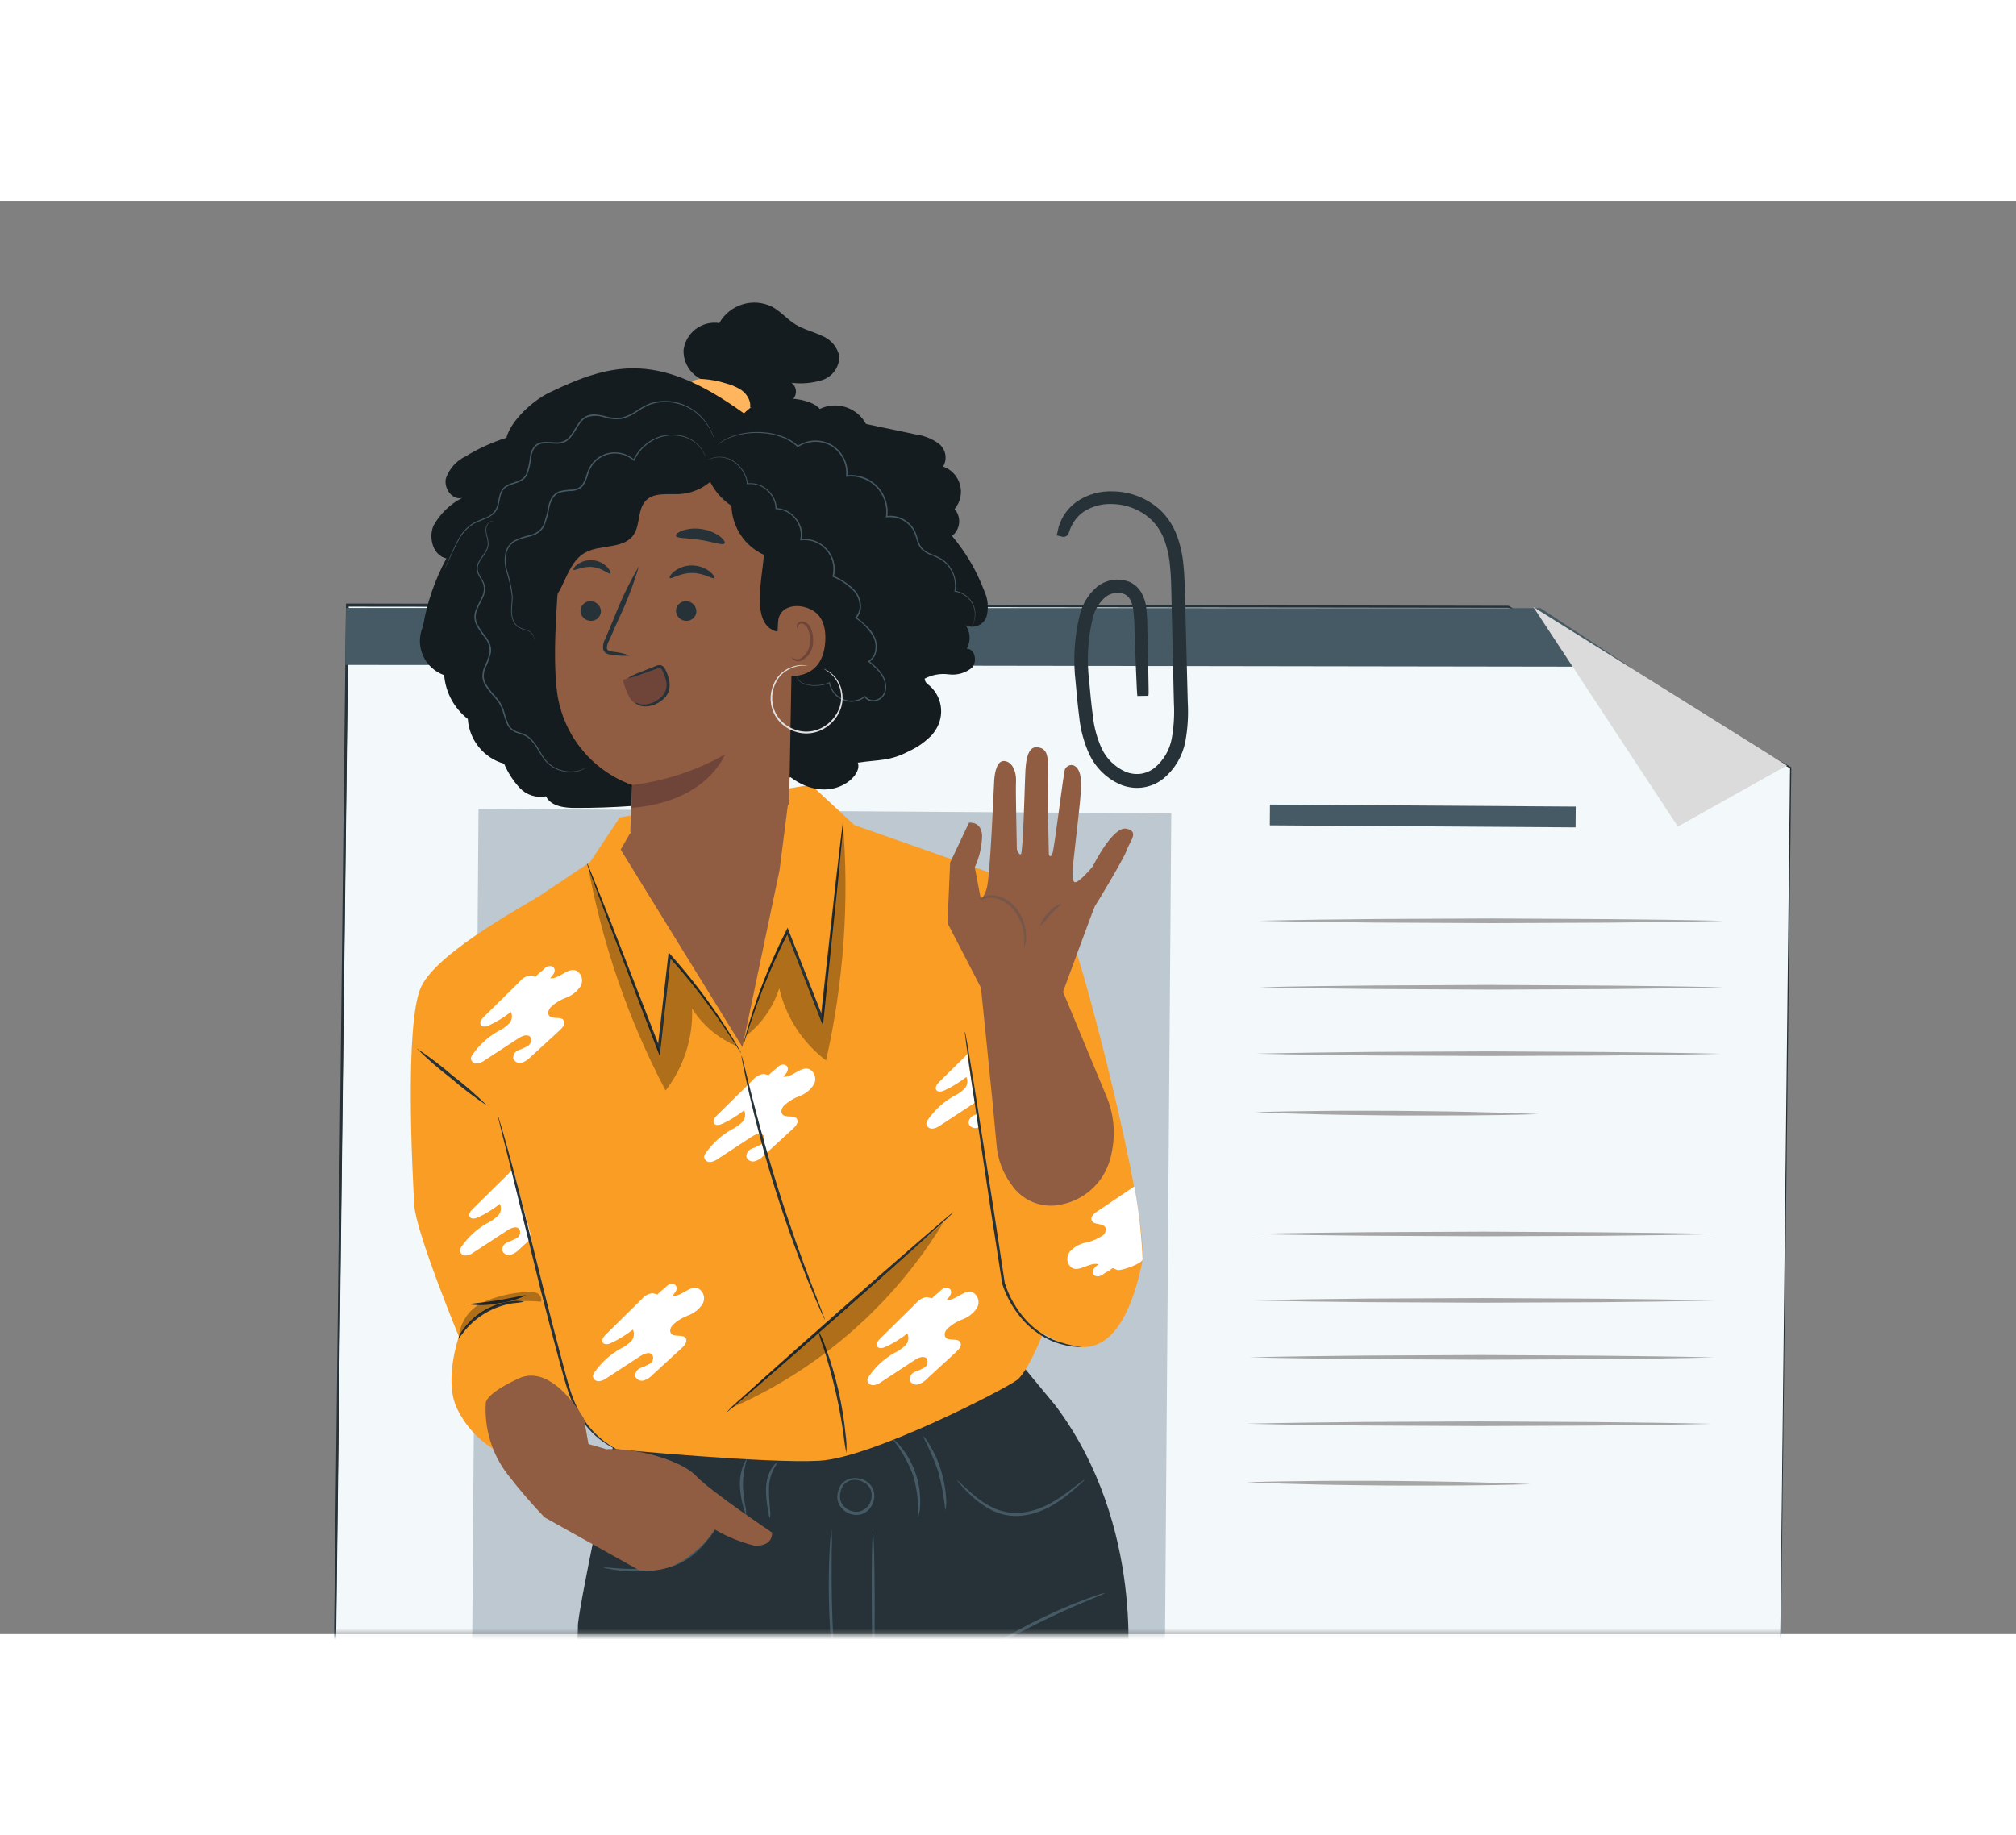 <svg width="580" height="528" viewBox="0 0 180 128" fill="none" xmlns="http://www.w3.org/2000/svg">
<rect x="0" y="0" width="180" height="128" fill="#808080" stroke="none"/>
<mask id="mask0_3_4744" style="mask-type:luminance" maskUnits="userSpaceOnUse" x="0" y="0" width="180" height="128">
<path d="M180 0H0V128H180V0Z" fill="white"/>
</mask>
<g mask="url(#mask0_3_4744)">
<mask id="mask1_3_4744" style="mask-type:luminance" maskUnits="userSpaceOnUse" x="-21" y="-25" width="199" height="200">
<path d="M-20.812 -24.555H177.82V174.138H-20.812V-24.555Z" fill="white"/>
</mask>
<g mask="url(#mask1_3_4744)">
<path d="M157.756 234.638L28.729 234.447L28.68 234.445L28.682 234.388L28.739 229.714L30.977 40.836L31.031 36.234L31.036 36.105L31.142 36.104L134.686 36.256L134.833 36.339L142.992 41L159.884 50.646L157.811 229.903L157.756 234.638Z" fill="#F3F8FA"/>
<path d="M157.756 234.637L28.65 234.508L28.601 234.507L28.603 234.45L30.892 36.097L30.897 35.968L31.003 35.966L134.674 36.167L134.692 36.167L134.705 36.173L159.903 50.574L159.937 50.591L159.936 50.632L157.806 229.896L157.756 234.637ZM157.756 234.637L157.815 229.906L159.825 50.639L159.858 50.702L134.65 36.326L134.681 36.332L31.007 36.228L31.117 36.096L28.7 234.45L28.654 234.391L157.756 234.637Z" fill="#263238"/>
<path d="M31.028 36.105L31.024 36.234L31.128 36.103L31.028 36.105ZM28.682 234.384L28.68 234.441L28.728 234.443L28.682 234.384ZM28.786 229.712L31.076 40.835L31.134 36.234L31.024 36.234L30.966 40.837L28.738 229.71L28.682 234.384L28.73 234.386L28.786 229.712ZM134.683 36.261L31.134 36.104L31.13 36.233L134.83 36.344L134.683 36.261ZM28.73 234.386L28.728 234.443L157.763 234.639L28.73 234.386Z" fill="#263238"/>
<path d="M137.68 36.466L145.509 41.611L45.191 41.456L35.579 41.454L30.944 41.449L30.836 41.451L30.897 36.505L30.902 36.365L31.011 36.363L137.53 36.378L137.68 36.466Z" fill="#455A64"/>
<path d="M104.578 54.71L42.726 54.301L42.136 132.001L103.988 132.41L104.578 54.71Z" fill="#BDC8D1"/>
<path d="M140.691 54.1L113.39 53.918L113.376 55.775L140.677 55.957L140.691 54.1Z" fill="#455A64"/>
<path d="M112.41 64.298C115.868 64.216 119.329 64.173 122.79 64.141L133.167 64.093L143.545 64.15C147.004 64.181 150.463 64.222 153.92 64.308C150.462 64.396 147 64.433 143.543 64.466L133.167 64.509L122.788 64.459C119.325 64.425 115.867 64.384 112.41 64.298Z" fill="#A6A6A6"/>
<path d="M112.394 70.232C115.852 70.15 119.314 70.107 122.77 70.074L133.147 70.026L143.525 70.084C146.984 70.115 150.441 70.156 153.898 70.241C150.44 70.323 146.979 70.367 143.518 70.399L133.141 70.443L122.764 70.392C119.31 70.359 115.851 70.317 112.394 70.232Z" fill="#A6A6A6"/>
<path d="M112.16 76.165C115.618 76.084 119.079 76.04 122.535 76.008L132.912 75.96L143.29 76.017C146.749 76.048 150.207 76.089 153.664 76.175C150.206 76.257 146.744 76.3 143.288 76.333L132.912 76.376L122.534 76.326C119.075 76.292 115.617 76.251 112.16 76.165Z" fill="#A6A6A6"/>
<path d="M112.013 81.394C114.128 81.321 116.24 81.299 118.353 81.276C120.466 81.254 122.582 81.271 124.695 81.271C126.805 81.299 128.926 81.311 131.032 81.361C133.139 81.411 135.258 81.462 137.372 81.564C135.257 81.637 133.145 81.664 131.032 81.681C128.919 81.697 126.802 81.688 124.691 81.686C122.58 81.658 120.463 81.646 118.352 81.596C116.242 81.546 114.127 81.489 112.013 81.394Z" fill="#A6A6A6"/>
<path d="M111.785 92.267C115.243 92.185 118.704 92.142 122.16 92.109L132.537 92.061L142.915 92.119C146.373 92.15 149.832 92.191 153.289 92.276C149.831 92.364 146.369 92.402 142.913 92.434L132.537 92.478L122.159 92.428C118.7 92.394 115.242 92.353 111.785 92.267Z" fill="#A6A6A6"/>
<path d="M111.66 98.197C115.118 98.115 118.579 98.071 122.035 98.039L132.412 97.991L142.79 98.048C146.249 98.079 149.707 98.121 153.164 98.206C149.706 98.288 146.244 98.331 142.783 98.364L132.407 98.407L122.029 98.357C118.575 98.323 115.117 98.282 111.66 98.197Z" fill="#A6A6A6"/>
<path d="M111.535 103.283C114.993 103.201 118.454 103.157 121.915 103.125L132.292 103.077L142.67 103.134C146.129 103.166 149.588 103.207 153.045 103.292C149.587 103.38 146.125 103.418 142.664 103.45L132.288 103.494L121.909 103.443C118.45 103.409 114.992 103.368 111.535 103.283Z" fill="#A6A6A6"/>
<path d="M111.3 109.212C114.758 109.13 118.22 109.087 121.676 109.055L132.053 109.007L142.424 109.064C145.884 109.095 149.343 109.136 152.8 109.222C149.34 109.309 145.88 109.347 142.423 109.379L132.046 109.423L121.669 109.373C118.215 109.339 114.757 109.298 111.3 109.212Z" fill="#A6A6A6"/>
<path d="M111.286 114.44C113.401 114.368 115.513 114.346 117.626 114.323C119.739 114.301 121.856 114.318 123.968 114.318C126.078 114.346 128.199 114.358 130.306 114.408C132.412 114.458 134.532 114.509 136.645 114.611C134.53 114.684 132.418 114.711 130.305 114.728C128.193 114.744 126.076 114.734 123.964 114.733C121.853 114.705 119.736 114.693 117.626 114.643C115.515 114.593 113.4 114.542 111.286 114.44Z" fill="#A6A6A6"/>
<path d="M136.907 36.277L159.55 50.431L149.807 55.883L136.907 36.277Z" fill="#DBDBDB"/>
<path d="M102.041 44.139C102.031 44.081 102.025 44.022 102.024 43.963C102.018 43.834 102.01 43.661 101.996 43.447C101.977 42.978 101.949 42.311 101.91 41.458C101.882 40.588 101.841 39.534 101.797 38.31C101.792 37.657 101.749 37.005 101.667 36.358C101.618 36.012 101.508 35.677 101.342 35.37C101.168 35.052 100.893 34.801 100.561 34.655C100.196 34.518 99.801 34.479 99.415 34.542C99.03 34.605 98.668 34.767 98.364 35.014C97.716 35.582 97.263 36.34 97.071 37.18C96.625 39.055 96.515 40.994 96.746 42.907C96.836 43.919 96.936 44.966 97.074 46.024C97.185 47.099 97.469 48.149 97.916 49.133C98.395 50.14 99.211 50.947 100.223 51.413C100.734 51.644 101.298 51.734 101.855 51.675C102.419 51.606 102.953 51.382 103.398 51.029C104.284 50.299 104.888 49.282 105.104 48.153C105.305 47.048 105.374 45.924 105.311 44.803C105.258 42.577 105.208 40.434 105.163 38.388C105.138 37.367 105.116 36.371 105.096 35.399C105.076 34.43 105.063 33.489 104.966 32.593C104.896 31.726 104.707 30.872 104.405 30.057C104.121 29.309 103.675 28.633 103.099 28.079C102.073 27.147 100.746 26.616 99.361 26.582C98.317 26.524 97.282 26.809 96.415 27.395C95.879 27.784 95.454 28.305 95.179 28.908C94.996 29.324 94.943 29.557 94.929 29.552C94.975 29.323 95.045 29.1 95.139 28.886C95.4 28.264 95.824 27.723 96.366 27.322C97.243 26.703 98.302 26.397 99.372 26.45C100.796 26.47 102.164 27.005 103.224 27.956C103.82 28.525 104.284 29.219 104.581 29.988C104.895 30.818 105.092 31.688 105.166 32.572C105.264 33.484 105.282 34.428 105.308 35.396C105.333 36.364 105.36 37.36 105.384 38.381C105.439 40.423 105.493 42.572 105.55 44.798C105.618 45.937 105.548 47.08 105.342 48.203C105.114 49.387 104.481 50.453 103.55 51.219C103.07 51.599 102.493 51.838 101.885 51.909C101.285 51.974 100.679 51.876 100.13 51.628C99.071 51.135 98.217 50.287 97.717 49.23C97.26 48.222 96.969 47.148 96.855 46.047C96.719 44.98 96.623 43.939 96.534 42.917C96.305 40.977 96.425 39.012 96.889 37.114C97.098 36.234 97.582 35.444 98.272 34.858C98.601 34.594 98.994 34.422 99.411 34.357C99.827 34.293 100.254 34.339 100.647 34.492C101.009 34.656 101.308 34.933 101.499 35.282C101.673 35.607 101.788 35.96 101.839 36.325C101.916 36.98 101.951 37.639 101.945 38.299C101.975 39.522 101.997 40.579 102.017 41.449C102.036 42.318 102.043 42.97 102.052 43.439C102.051 43.658 102.055 43.829 102.057 43.958C102.055 44.019 102.049 44.079 102.041 44.139Z" fill="#263238" stroke="#263238"/>
<path d="M94.243 107.599L91.216 103.937L54.81 110.882C54.81 110.882 51.481 126.346 51.599 127.364C51.587 128.657 51.468 129.946 51.245 131.22L100.605 131.668C100.601 131.659 102.342 118.397 94.243 107.599Z" fill="#263238"/>
<path d="M63.86 118.639C63.803 118.778 63.724 118.906 63.626 119.02C63.457 119.252 63.207 119.58 62.869 119.967C62.473 120.426 62.026 120.838 61.536 121.194C60.924 121.625 60.234 121.932 59.504 122.097C58.196 122.395 56.847 122.478 55.513 122.341C55.111 122.304 54.711 122.245 54.316 122.164C54.166 122.151 54.02 122.11 53.885 122.045C53.894 122.004 54.518 122.095 55.525 122.152C56.838 122.229 58.156 122.122 59.441 121.834C60.14 121.677 60.803 121.392 61.398 120.991C61.879 120.652 62.324 120.266 62.728 119.837C63.429 119.106 63.823 118.611 63.86 118.639Z" fill="#455A64"/>
<path d="M74.518 131.452C74.462 131.292 74.43 131.125 74.423 130.956C74.379 130.634 74.323 130.166 74.27 129.593C74.162 128.436 74.052 126.833 74.013 125.064C73.974 123.294 74.012 121.688 74.073 120.527C74.103 119.95 74.138 119.479 74.166 119.159C74.165 118.989 74.191 118.819 74.241 118.657C74.288 119.281 74.294 119.908 74.261 120.533C74.256 121.689 74.24 123.29 74.28 125.055C74.32 126.821 74.401 128.415 74.461 129.571C74.521 130.196 74.54 130.824 74.518 131.452Z" fill="#455A64"/>
<path d="M77.987 130.931C77.915 130.931 77.847 128.258 77.834 124.961C77.822 121.663 77.87 118.993 77.947 118.995C78.024 118.997 78.087 121.668 78.097 124.961C78.107 128.255 78.059 130.933 77.987 130.931Z" fill="#455A64"/>
<path d="M96.832 114.207C96.845 114.224 96.715 114.357 96.465 114.587C96.214 114.817 95.856 115.141 95.382 115.516C94.828 115.964 94.233 116.358 93.604 116.69C92.825 117.104 91.971 117.358 91.093 117.437C90.207 117.504 89.32 117.327 88.529 116.924C87.893 116.598 87.305 116.186 86.783 115.699C86.43 115.378 86.096 115.037 85.784 114.676C85.659 114.553 85.551 114.414 85.464 114.262C85.497 114.229 85.996 114.781 86.906 115.556C87.431 116.011 88.013 116.396 88.637 116.7C89.394 117.069 90.236 117.231 91.076 117.169C91.919 117.092 92.74 116.855 93.495 116.469C94.116 116.153 94.709 115.783 95.267 115.363C96.223 114.649 96.803 114.175 96.832 114.207Z" fill="#455A64"/>
<path d="M98.668 124.331C98.514 124.429 98.349 124.508 98.175 124.566L96.805 125.135C95.648 125.624 94.066 126.324 92.358 127.183C90.649 128.043 89.145 128.903 88.067 129.544C87.569 129.845 87.146 130.097 86.794 130.308C86.644 130.415 86.481 130.501 86.308 130.564C86.434 130.432 86.577 130.316 86.733 130.22C87.018 130.014 87.44 129.726 87.963 129.381C89.343 128.493 90.769 127.679 92.235 126.941C93.699 126.202 95.201 125.54 96.734 124.957C97.324 124.735 97.806 124.568 98.138 124.462C98.308 124.394 98.486 124.35 98.668 124.331Z" fill="#455A64"/>
<path d="M66.622 117.337C66.586 117.344 66.486 117.078 66.361 116.626C66.198 116.039 66.099 115.436 66.068 114.828C66.035 114.211 66.124 113.594 66.33 113.012C66.497 112.569 66.672 112.333 66.701 112.35C66.45 113.151 66.326 113.985 66.335 114.824C66.371 115.417 66.443 116.007 66.549 116.591C66.614 116.834 66.639 117.086 66.622 117.337Z" fill="#455A64"/>
<path d="M68.75 117.654C68.647 117.416 68.585 117.162 68.565 116.903C68.448 116.291 68.391 115.668 68.395 115.044C68.403 114.695 68.45 114.347 68.537 114.009C68.616 113.732 68.733 113.468 68.883 113.222C69.005 112.986 69.189 112.787 69.415 112.646C69.306 112.875 69.184 113.098 69.049 113.313C68.79 113.856 68.657 114.451 68.66 115.053C68.644 115.761 68.726 116.408 68.751 116.884C68.796 117.139 68.796 117.399 68.75 117.654Z" fill="#455A64"/>
<path d="M81.969 117.569C82.032 116.296 81.88 115.022 81.52 113.8C81.074 112.607 80.434 111.496 79.625 110.513C79.946 110.723 80.226 110.99 80.451 111.301C81.036 112.017 81.484 112.835 81.774 113.713C82.067 114.59 82.196 115.514 82.156 116.439C82.161 116.824 82.098 117.206 81.969 117.569Z" fill="#455A64"/>
<path d="M84.411 116.949C84.285 115.783 84.073 114.627 83.777 113.492C83.388 112.385 82.919 111.307 82.375 110.267C82.63 110.507 82.843 110.79 83.004 111.102C83.442 111.825 83.787 112.599 84.031 113.408C84.281 114.218 84.431 115.055 84.477 115.901C84.508 116.252 84.486 116.605 84.411 116.949Z" fill="#455A64"/>
<path d="M75.549 114.4C75.536 114.389 75.649 114.27 75.92 114.17C76.314 114.038 76.743 114.059 77.121 114.229C77.388 114.344 77.62 114.528 77.793 114.763C77.985 115.042 78.08 115.378 78.064 115.717C78.046 116.089 77.916 116.448 77.691 116.745C77.57 116.908 77.418 117.045 77.243 117.148C77.069 117.251 76.876 117.318 76.675 117.345C76.288 117.39 75.897 117.305 75.564 117.103C75.231 116.901 74.975 116.594 74.836 116.229C74.738 115.908 74.737 115.565 74.835 115.243C74.899 114.958 75.041 114.696 75.245 114.487C75.556 114.209 75.959 114.057 76.376 114.061C76.452 114.056 76.528 114.066 76.6 114.091C76.672 114.116 76.738 114.154 76.795 114.205C76.658 114.173 76.518 114.159 76.377 114.164C76.001 114.197 75.647 114.359 75.374 114.621C75.209 114.815 75.096 115.047 75.048 115.297C74.97 115.576 74.978 115.872 75.069 116.147C75.198 116.45 75.421 116.704 75.704 116.871C75.988 117.038 76.318 117.109 76.646 117.074C76.97 117.014 77.265 116.845 77.48 116.594C77.695 116.343 77.817 116.026 77.827 115.696C77.847 115.41 77.774 115.125 77.619 114.883C77.476 114.673 77.279 114.506 77.049 114.398C76.71 114.229 76.323 114.182 75.952 114.266C75.69 114.335 75.559 114.421 75.549 114.4Z" fill="#455A64"/>
<path d="M48.064 62.123C47.755 62.44 39.126 66.936 37.606 70.189C36.086 73.441 36.855 87.296 36.989 89.695C37.124 92.094 40.971 101.425 40.971 101.425C40.971 101.425 39.659 105.196 40.729 107.683C41.427 109.225 42.561 110.528 43.991 111.43L52.596 107.643L49.522 84.119L48.064 62.123Z" fill="#F99D25"/>
<path d="M46.835 86.441C47.099 86.128 47.432 85.941 47.645 85.708C47.859 85.475 48.289 85.398 48.472 85.656C48.677 85.952 48.392 86.333 48.124 86.577C48.954 86.685 49.677 85.607 50.462 85.901C50.581 85.965 50.685 86.053 50.769 86.158C50.853 86.264 50.915 86.386 50.951 86.516C50.987 86.646 50.997 86.782 50.979 86.916C50.961 87.051 50.916 87.18 50.848 87.296C50.547 87.757 50.108 88.11 49.593 88.303C49.08 88.49 48.608 88.777 48.205 89.146C48.012 89.355 47.868 89.688 48.041 89.918C48.325 90.308 49.112 89.945 49.357 90.362C49.525 90.643 49.261 90.98 49.022 91.2C48.144 92.008 47.262 92.816 46.385 93.623C46.171 93.858 45.899 94.031 45.596 94.125C45.444 94.169 45.281 94.153 45.14 94.08C45 94.008 44.892 93.884 44.839 93.735C44.83 93.581 44.87 93.427 44.953 93.297C45.037 93.166 45.159 93.066 45.304 93.01C45.594 92.905 45.876 92.778 46.148 92.631C46.282 92.552 46.379 92.424 46.42 92.274C46.461 92.124 46.443 91.964 46.368 91.828C46.128 91.529 45.648 91.719 45.322 91.93C44.319 92.582 43.321 93.235 42.326 93.887C42.12 94.051 41.873 94.156 41.611 94.189C41.481 94.201 41.35 94.162 41.248 94.08C41.145 93.999 41.079 93.88 41.061 93.75C41.076 93.613 41.13 93.484 41.217 93.378C41.81 92.531 42.583 91.825 43.48 91.312C43.834 91.147 44.159 90.925 44.441 90.656C44.582 90.52 44.676 90.343 44.71 90.15C44.745 89.957 44.717 89.759 44.632 89.583C44.035 90.054 43.386 90.455 42.697 90.776C42.45 90.894 42.109 90.972 41.954 90.753C41.799 90.534 42.005 90.223 42.21 90.03C43.279 88.977 44.347 87.925 45.415 86.876C45.532 86.725 45.678 86.599 45.845 86.505C46.012 86.412 46.196 86.354 46.386 86.333L46.835 86.441Z" fill="white"/>
<path d="M55.333 55.065L52.68 59.065L46.205 63.39C44.834 69.412 44.268 75.589 44.522 81.758C44.522 81.758 51.248 106.5 51.375 107.565C51.606 109.543 55.029 111.491 55.029 111.491C55.029 111.491 68.48 112.785 73.165 112.519C77.85 112.254 89.657 106.165 90.798 105.314C91.938 104.462 93.554 100.065 93.554 100.065L87.352 76.262L88.317 59.982L76.29 55.753L72.398 52.146L55.333 55.065Z" fill="#F99D25"/>
<path d="M66.393 75.295C66.399 75.298 66.425 75.234 66.466 75.105C66.514 74.957 66.573 74.771 66.647 74.543C66.805 74.05 67.034 73.334 67.35 72.435C68.208 69.98 69.234 67.587 70.42 65.272L70.197 65.261C71.052 67.445 72.01 69.897 73.017 72.482C73.106 72.711 73.193 72.935 73.275 73.145L73.477 73.655L73.534 73.111L74.847 60.513C74.998 58.924 75.128 57.637 75.213 56.718C75.249 56.291 75.276 55.949 75.299 55.684C75.316 55.566 75.32 55.446 75.31 55.327C75.275 55.443 75.252 55.562 75.244 55.683C75.207 55.942 75.163 56.285 75.106 56.708C74.996 57.63 74.843 58.917 74.655 60.494C74.299 63.724 73.81 68.161 73.265 73.083L73.52 73.05C73.439 72.84 73.349 72.612 73.262 72.387C72.245 69.804 71.278 67.356 70.418 65.174L70.321 64.921L70.204 65.159C69.025 67.49 68.026 69.906 67.213 72.387C66.917 73.296 66.707 74.02 66.574 74.521C66.517 74.754 66.465 74.941 66.428 75.091C66.408 75.157 66.396 75.226 66.393 75.295Z" fill="#263238"/>
<g opacity="0.3">
<path d="M75.251 55.434C75.842 62.581 75.337 69.776 73.754 76.77C71.649 75.176 70.17 72.892 69.576 70.319C69.044 72.003 68.013 73.485 66.619 74.568C67.451 71.35 68.672 68.247 70.255 65.325C70.255 65.325 73.436 73.418 73.35 73.21C74.021 67.234 74.655 61.365 75.251 55.434Z" fill="black"/>
</g>
<path d="M88.484 75.106C88.747 74.792 89.081 74.606 89.294 74.372C89.507 74.138 89.938 74.063 90.12 74.32C90.325 74.616 90.04 74.997 89.772 75.241C90.603 75.35 91.326 74.272 92.11 74.566C92.229 74.63 92.334 74.718 92.418 74.823C92.502 74.929 92.564 75.05 92.6 75.181C92.636 75.311 92.645 75.447 92.627 75.581C92.609 75.715 92.565 75.844 92.496 75.961C92.196 76.422 91.756 76.775 91.242 76.968C90.728 77.155 90.257 77.442 89.853 77.811C89.661 78.021 89.517 78.353 89.689 78.583C89.973 78.972 90.76 78.61 91.006 79.026C91.174 79.308 90.91 79.645 90.67 79.865C89.793 80.673 88.91 81.481 88.033 82.288C87.819 82.523 87.547 82.696 87.244 82.79C87.092 82.833 86.929 82.817 86.789 82.744C86.648 82.672 86.541 82.549 86.487 82.4C86.478 82.246 86.518 82.092 86.601 81.962C86.685 81.831 86.808 81.731 86.952 81.675C87.243 81.57 87.525 81.443 87.796 81.296C87.93 81.217 88.028 81.089 88.069 80.939C88.11 80.789 88.091 80.629 88.016 80.493C87.776 80.194 87.297 80.384 86.97 80.594C85.971 81.252 84.97 81.906 83.972 82.56C83.765 82.724 83.518 82.829 83.257 82.863C83.126 82.874 82.995 82.833 82.893 82.75C82.791 82.666 82.725 82.546 82.71 82.415C82.724 82.278 82.778 82.149 82.866 82.043C83.458 81.194 84.231 80.487 85.128 79.973C85.482 79.808 85.806 79.587 86.089 79.317C86.23 79.181 86.323 79.004 86.358 78.811C86.392 78.618 86.365 78.42 86.28 78.244C85.683 78.715 85.034 79.116 84.344 79.437C84.098 79.555 83.757 79.633 83.602 79.414C83.447 79.195 83.653 78.884 83.858 78.691C84.926 77.638 85.995 76.586 87.062 75.536C87.18 75.385 87.326 75.26 87.493 75.166C87.66 75.073 87.844 75.015 88.034 74.994L88.484 75.106Z" fill="white"/>
<path d="M88.122 60.012C88.122 60.012 94.722 62.971 96.14 67.22C97.557 71.47 102.682 91.437 101.949 94.939C101.215 98.442 99.706 102.462 96.61 102.372C93.514 102.283 90.246 98.83 90.246 98.83L87.871 94.075L88.435 89.361L86.399 76.505L88.122 60.012Z" fill="#F99D25"/>
<path d="M55.42 57.943C55.422 57.969 66.287 75.57 66.287 75.57L69.602 59.778L70.427 53.315L56.242 56.504L55.42 57.943Z" fill="#915D42"/>
<path d="M44.461 81.75C44.512 81.847 44.55 81.951 44.574 82.058C44.641 82.29 44.732 82.59 44.843 82.954C45.072 83.731 45.388 84.872 45.767 86.278C46.535 89.089 47.479 93.004 48.558 97.307C49.097 99.46 49.632 101.507 50.123 103.368C50.374 104.299 50.595 105.187 50.846 106C51.071 106.755 51.369 107.487 51.736 108.184C52.273 109.191 53.019 110.07 53.925 110.764C54.576 111.246 54.984 111.447 54.966 111.471C54.862 111.437 54.763 111.39 54.67 111.333C54.393 111.187 54.124 111.025 53.867 110.846C52.919 110.172 52.135 109.293 51.574 108.273C51.192 107.569 50.879 106.829 50.64 106.064C50.379 105.245 50.149 104.356 49.891 103.43C49.388 101.572 48.845 99.525 48.3 97.371C47.247 93.071 46.291 89.181 45.588 86.323C45.24 84.937 44.954 83.802 44.748 82.983C44.658 82.61 44.587 82.306 44.529 82.069C44.494 81.966 44.472 81.859 44.461 81.75Z" fill="#263238"/>
<path d="M66.168 76.119C66.163 76.123 66.122 76.068 66.049 75.954C65.964 75.823 65.859 75.66 65.728 75.458C65.449 75.023 65.042 74.391 64.505 73.604C63.042 71.455 61.434 69.409 59.69 67.48L59.901 67.412C59.639 69.743 59.347 72.36 59.043 75.119C59.016 75.364 58.989 75.603 58.965 75.827L58.901 76.371L58.705 75.86L54.184 64.03C53.631 62.538 53.178 61.33 52.854 60.46C52.709 60.057 52.594 59.736 52.503 59.484C52.456 59.374 52.421 59.259 52.399 59.141C52.463 59.243 52.516 59.353 52.556 59.468C52.658 59.708 52.789 60.028 52.953 60.422C53.298 61.285 53.778 62.489 54.367 63.963C55.545 66.991 57.163 71.15 58.96 75.764L58.705 75.799C58.73 75.574 58.757 75.331 58.783 75.091C59.098 72.332 59.4 69.717 59.667 67.386L59.691 67.115L59.867 67.315C61.607 69.261 63.197 71.335 64.624 73.522C65.144 74.323 65.534 74.969 65.792 75.418C65.907 75.628 66.005 75.796 66.081 75.931C66.118 75.989 66.147 76.052 66.168 76.119Z" fill="#263238"/>
<path d="M85.139 90.312C85.185 90.367 80.691 94.413 75.102 99.345C69.513 104.278 64.935 108.23 64.887 108.178C64.84 108.125 69.335 104.08 74.93 99.145C80.525 94.21 85.092 90.257 85.139 90.312Z" fill="#263238"/>
<path d="M75.573 111.832C75.456 111.294 75.372 110.75 75.321 110.202C75.179 109.193 74.948 107.802 74.6 106.296C74.251 104.79 73.855 103.436 73.545 102.47C73.35 101.954 73.187 101.426 73.055 100.891C73.328 101.372 73.551 101.88 73.72 102.408C74.183 103.657 74.564 104.937 74.859 106.237C75.157 107.536 75.372 108.854 75.502 110.181C75.582 110.727 75.605 111.28 75.573 111.832Z" fill="#263238"/>
<path d="M43.499 80.814C42.369 80.066 41.288 79.246 40.264 78.358C39.184 77.536 38.159 76.644 37.195 75.687C38.326 76.436 39.407 77.258 40.431 78.146C41.512 78.966 42.537 79.858 43.499 80.814Z" fill="#263238"/>
<path d="M96.577 102.365C96.517 102.371 96.457 102.371 96.397 102.364C96.255 102.352 96.082 102.342 95.872 102.329C95.59 102.307 95.311 102.259 95.038 102.185C94.667 102.101 94.302 101.987 93.95 101.843C93.007 101.436 92.158 100.839 91.456 100.089C90.561 99.12 89.887 97.967 89.48 96.711L89.482 96.695C89.175 94.716 88.834 92.517 88.472 90.205C87.813 85.801 87.21 81.818 86.774 78.891C86.571 77.466 86.407 76.3 86.291 75.457L86.173 74.522C86.153 74.413 86.144 74.302 86.149 74.191C86.187 74.295 86.212 74.402 86.225 74.511C86.271 74.751 86.326 75.06 86.395 75.441C86.537 76.281 86.727 77.444 86.96 78.865C87.416 81.787 88.04 85.768 88.732 90.165C89.082 92.482 89.418 94.68 89.715 96.658L89.712 96.642C90.099 97.866 90.743 98.993 91.602 99.947C92.275 100.688 93.092 101.284 94.003 101.698C94.829 102.029 95.694 102.253 96.577 102.365Z" fill="#263238"/>
<path d="M46.797 98.326C46.457 98.39 46.114 98.436 45.769 98.463C44.956 98.593 44.172 98.866 43.454 99.269C42.738 99.676 42.098 100.203 41.56 100.827C41.356 101.108 41.138 101.379 40.905 101.638C41.009 101.299 41.181 100.986 41.411 100.717C41.925 100.031 42.576 99.459 43.323 99.038C44.07 98.618 44.897 98.358 45.75 98.276C46.099 98.218 46.456 98.235 46.797 98.326Z" fill="#263238"/>
<path d="M46.944 97.755C46.167 98.129 45.331 98.368 44.473 98.46C43.629 98.637 42.761 98.669 41.907 98.555C41.903 98.478 43.044 98.418 44.43 98.196C45.816 97.974 46.92 97.68 46.944 97.755Z" fill="#263238"/>
<path d="M47.82 69.288C48.083 68.975 48.417 68.788 48.63 68.555C48.843 68.322 49.273 68.246 49.456 68.504C49.661 68.799 49.376 69.18 49.108 69.424C49.939 69.532 50.662 68.454 51.446 68.748C51.565 68.812 51.669 68.9 51.754 69.005C51.838 69.111 51.9 69.233 51.936 69.363C51.972 69.493 51.981 69.63 51.963 69.764C51.946 69.898 51.901 70.027 51.832 70.143C51.532 70.604 51.092 70.957 50.578 71.15C50.064 71.337 49.592 71.624 49.189 71.993C48.996 72.202 48.852 72.535 49.024 72.765C49.309 73.154 50.095 72.792 50.341 73.209C50.509 73.49 50.245 73.827 50.005 74.047C49.128 74.855 48.245 75.662 47.368 76.47C47.154 76.705 46.882 76.878 46.579 76.972C46.427 77.014 46.265 76.997 46.125 76.925C45.984 76.853 45.877 76.731 45.822 76.582C45.813 76.428 45.853 76.274 45.937 76.144C46.02 76.013 46.143 75.913 46.287 75.857C46.578 75.752 46.86 75.626 47.132 75.478C47.383 75.3 47.545 74.918 47.351 74.681C47.111 74.382 46.631 74.572 46.305 74.782C45.308 75.435 44.305 76.089 43.308 76.74C43.102 76.904 42.855 77.009 42.593 77.042C42.464 77.054 42.334 77.015 42.232 76.934C42.13 76.853 42.063 76.736 42.045 76.607C42.059 76.47 42.114 76.341 42.201 76.235C42.794 75.386 43.566 74.679 44.464 74.165C44.818 74 45.142 73.778 45.425 73.509C45.566 73.373 45.66 73.196 45.694 73.003C45.728 72.811 45.701 72.612 45.616 72.436C45.019 72.907 44.37 73.308 43.681 73.629C43.434 73.747 43.093 73.825 42.938 73.606C42.783 73.387 42.989 73.076 43.194 72.883C44.263 71.829 45.331 70.778 46.398 69.728C46.516 69.577 46.662 69.451 46.829 69.358C46.996 69.265 47.18 69.207 47.37 69.186L47.82 69.288Z" fill="white"/>
<path d="M68.64 78.086C68.903 77.772 69.237 77.586 69.45 77.352C69.663 77.118 70.094 77.044 70.276 77.301C70.482 77.596 70.197 77.978 69.929 78.221C70.759 78.33 71.482 77.252 72.266 77.546C72.385 77.61 72.49 77.698 72.574 77.804C72.658 77.909 72.72 78.031 72.756 78.161C72.792 78.291 72.801 78.428 72.784 78.562C72.766 78.696 72.721 78.825 72.652 78.941C72.352 79.402 71.913 79.755 71.398 79.948C70.884 80.135 70.412 80.422 70.009 80.792C69.816 81.001 69.672 81.333 69.845 81.563C70.129 81.953 70.915 81.59 71.161 82.007C71.329 82.288 71.065 82.625 70.825 82.845C69.948 83.653 69.066 84.46 68.188 85.268C67.975 85.503 67.702 85.676 67.399 85.77C67.247 85.814 67.084 85.798 66.944 85.725C66.803 85.653 66.696 85.53 66.643 85.38C66.633 85.226 66.673 85.072 66.757 84.942C66.84 84.812 66.963 84.711 67.107 84.655C67.398 84.55 67.68 84.424 67.952 84.276C68.085 84.197 68.183 84.069 68.224 83.919C68.265 83.769 68.246 83.609 68.172 83.473C67.931 83.174 67.452 83.364 67.125 83.575C66.127 84.232 65.126 84.887 64.128 85.541C63.922 85.705 63.675 85.809 63.413 85.843C63.282 85.854 63.151 85.814 63.049 85.73C62.947 85.647 62.881 85.526 62.866 85.395C62.88 85.259 62.935 85.129 63.022 85.023C63.615 84.176 64.388 83.471 65.285 82.957C65.638 82.792 65.963 82.571 66.246 82.301C66.386 82.165 66.481 81.988 66.515 81.796C66.549 81.603 66.522 81.404 66.437 81.228C65.84 81.7 65.191 82.1 64.501 82.422C64.255 82.539 63.914 82.617 63.759 82.398C63.604 82.18 63.81 81.869 64.015 81.675C65.083 80.622 66.151 79.57 67.219 78.521C67.337 78.37 67.483 78.244 67.65 78.151C67.817 78.058 68.001 77.999 68.191 77.978L68.64 78.086Z" fill="white"/>
<path d="M58.71 97.668C58.974 97.354 59.307 97.168 59.52 96.934C59.734 96.7 60.164 96.626 60.347 96.883C60.552 97.178 60.267 97.559 59.999 97.803C60.829 97.912 61.552 96.834 62.337 97.128C62.455 97.192 62.56 97.28 62.644 97.386C62.728 97.491 62.79 97.613 62.826 97.743C62.862 97.874 62.872 98.01 62.854 98.144C62.836 98.278 62.791 98.407 62.722 98.523C62.422 98.984 61.983 99.337 61.468 99.53C60.955 99.717 60.483 100.004 60.08 100.374C59.887 100.583 59.743 100.915 59.916 101.145C60.2 101.535 60.987 101.172 61.232 101.589C61.4 101.871 61.136 102.207 60.897 102.428C60.019 103.236 59.137 104.043 58.26 104.85C58.046 105.085 57.774 105.258 57.471 105.353C57.319 105.394 57.156 105.378 57.016 105.305C56.876 105.233 56.768 105.111 56.714 104.963C56.705 104.808 56.745 104.655 56.828 104.524C56.911 104.394 57.034 104.293 57.179 104.237C57.469 104.132 57.751 104.006 58.023 103.859C58.157 103.779 58.254 103.651 58.295 103.501C58.336 103.351 58.318 103.191 58.243 103.055C58.002 102.756 57.523 102.946 57.197 103.157C56.194 103.81 55.196 104.462 54.201 105.114C53.995 105.279 53.748 105.383 53.486 105.417C53.356 105.429 53.225 105.39 53.123 105.308C53.02 105.226 52.954 105.107 52.936 104.977C52.951 104.841 53.005 104.711 53.092 104.605C53.685 103.757 54.457 103.05 55.354 102.536C55.708 102.371 56.033 102.149 56.316 101.88C56.456 101.743 56.55 101.566 56.584 101.374C56.619 101.181 56.592 100.982 56.506 100.806C55.91 101.278 55.26 101.678 54.571 102C54.325 102.117 53.983 102.195 53.828 101.977C53.673 101.758 53.88 101.447 54.085 101.253C55.153 100.2 56.221 99.148 57.289 98.099C57.406 97.948 57.553 97.822 57.72 97.729C57.887 97.636 58.071 97.577 58.261 97.557L58.71 97.668Z" fill="white"/>
<path d="M83.218 98.015C83.482 97.702 83.815 97.515 84.028 97.282C84.241 97.049 84.672 96.973 84.855 97.231C85.06 97.526 84.775 97.907 84.507 98.151C85.337 98.259 86.06 97.181 86.844 97.475C86.962 97.539 87.067 97.627 87.151 97.732C87.235 97.838 87.297 97.96 87.333 98.09C87.369 98.22 87.379 98.357 87.361 98.491C87.343 98.625 87.298 98.754 87.23 98.87C86.929 99.331 86.49 99.684 85.975 99.877C85.462 100.064 84.99 100.351 84.587 100.721C84.394 100.929 84.25 101.262 84.423 101.492C84.707 101.882 85.494 101.519 85.739 101.936C85.907 102.217 85.643 102.554 85.403 102.774C84.526 103.582 83.644 104.39 82.766 105.197C82.553 105.432 82.281 105.605 81.978 105.699C81.825 105.743 81.662 105.727 81.522 105.654C81.381 105.582 81.274 105.459 81.221 105.309C81.212 105.155 81.251 105.001 81.335 104.871C81.418 104.741 81.541 104.64 81.686 104.584C81.976 104.479 82.258 104.353 82.53 104.205C82.663 104.126 82.761 103.998 82.802 103.848C82.843 103.698 82.824 103.538 82.749 103.402C82.508 103.103 82.029 103.293 81.703 103.504C80.705 104.161 79.705 104.816 78.706 105.47C78.5 105.634 78.253 105.738 77.992 105.772C77.86 105.783 77.729 105.743 77.627 105.659C77.525 105.575 77.46 105.455 77.444 105.324C77.458 105.187 77.513 105.058 77.6 104.952C78.192 104.104 78.965 103.397 79.862 102.882C80.216 102.717 80.541 102.496 80.824 102.226C80.964 102.09 81.058 101.913 81.092 101.72C81.126 101.528 81.099 101.329 81.014 101.153C80.418 101.625 79.768 102.025 79.079 102.347C78.833 102.464 78.491 102.542 78.336 102.323C78.181 102.105 78.388 101.794 78.593 101.6C79.661 100.547 80.729 99.495 81.797 98.446C81.914 98.295 82.061 98.169 82.228 98.076C82.394 97.983 82.578 97.924 82.768 97.903L83.218 98.015Z" fill="white"/>
<path d="M73.651 99.924C73.64 99.928 73.601 99.853 73.532 99.702C73.451 99.526 73.351 99.307 73.231 99.044C72.973 98.472 72.621 97.641 72.195 96.595C71.352 94.517 70.268 91.613 69.237 88.347C68.205 85.082 67.43 82.081 66.928 79.894C66.674 78.803 66.486 77.913 66.366 77.296C66.314 77.014 66.273 76.779 66.233 76.586C66.215 76.504 66.204 76.421 66.203 76.337C66.241 76.412 66.269 76.492 66.286 76.575C66.336 76.765 66.392 76.995 66.465 77.274C66.629 77.921 66.844 78.792 67.105 79.848C67.653 82.017 68.462 85.008 69.489 88.267C70.516 91.526 71.569 94.434 72.365 96.528C72.757 97.544 73.079 98.379 73.316 99.006C73.416 99.277 73.503 99.504 73.57 99.68C73.634 99.839 73.659 99.919 73.651 99.924Z" fill="#263238"/>
<path d="M102.018 94.532C101.989 94.916 100.157 95.558 99.778 95.489L99.346 95.312C99.034 95.575 98.674 95.711 98.427 95.907C98.179 96.104 97.741 96.115 97.607 95.831C97.45 95.509 97.793 95.172 98.093 94.974C97.292 94.739 96.407 95.695 95.683 95.283C95.577 95.201 95.488 95.098 95.422 94.98C95.356 94.863 95.314 94.733 95.299 94.599C95.284 94.465 95.295 94.329 95.334 94.2C95.372 94.07 95.436 93.95 95.521 93.846C95.886 93.434 96.376 93.153 96.916 93.047C97.451 92.942 97.961 92.731 98.415 92.427C98.537 92.353 98.631 92.241 98.683 92.108C98.734 91.975 98.74 91.828 98.7 91.691C98.476 91.261 97.649 91.497 97.468 91.05C97.345 90.75 97.654 90.455 97.931 90.273C98.929 89.612 100.288 88.687 101.276 88.022C101.681 90.171 101.929 92.347 102.018 94.532Z" fill="white"/>
<g opacity="0.3">
<path d="M65.058 107.902C73.01 104.48 79.706 98.667 84.214 91.268L65.058 107.902Z" fill="black"/>
</g>
<g opacity="0.3">
<path d="M40.904 101.633C42.625 98.644 45.549 98.038 48.313 98.32C48.354 98.159 48.335 97.99 48.259 97.843C48.183 97.695 48.056 97.582 47.901 97.523C47.589 97.417 47.255 97.393 46.931 97.454C45.568 97.531 44.232 97.863 42.991 98.432C42.417 98.737 41.93 99.181 41.575 99.725C41.219 100.268 41.007 100.893 40.958 101.541" fill="black"/>
</g>
<g opacity="0.3">
<path d="M52.469 59.233C53.744 66.291 56.09 73.111 59.425 79.456C61.046 77.37 61.885 74.781 61.794 72.141C62.742 73.628 64.121 74.79 65.746 75.474C64.111 72.583 62.13 69.903 59.847 67.493C59.847 67.493 58.866 76.135 58.895 75.912C56.704 70.312 54.578 64.808 52.469 59.233Z" fill="black"/>
</g>
<path d="M87.586 70.28L84.6 64.506L84.833 59.105L86.516 55.542C86.516 55.542 87.623 55.376 87.688 56.687C87.668 57.667 87.445 58.633 87.034 59.523L87.546 62.193C87.546 62.193 87.766 62.495 88.094 61.429C88.423 60.364 88.728 52.276 88.771 51.72C88.814 51.164 88.977 49.852 89.785 50.046C90.593 50.24 90.759 51.348 90.715 51.905C90.671 52.461 90.792 57.913 90.792 57.913C90.792 57.913 90.941 58.414 91.143 58.365C91.344 58.316 91.484 52.552 91.523 51.641C91.562 50.729 91.54 48.713 92.6 48.801C93.66 48.888 93.571 49.897 93.536 51.01C93.501 52.122 93.647 58.383 93.647 58.383C93.647 58.383 93.777 58.785 93.969 58.277C94.162 57.77 94.949 51.045 95.094 50.74C95.24 50.434 95.892 50.074 96.309 50.876C96.726 51.678 96.453 53.447 96.109 56.588C95.799 59.413 95.609 60.583 95.916 60.831C96.224 61.078 97.567 59.444 97.567 59.444C97.567 59.444 99.342 55.838 100.559 56.076C101.776 56.314 100.866 57.197 100.578 58.046C100.335 58.765 97.807 62.958 97.757 62.995C97.708 63.033 94.914 70.641 94.914 70.641L98.78 79.954C99.468 81.575 99.628 83.373 99.237 85.091C99.032 86.209 98.497 87.241 97.7 88.051C96.903 88.862 95.881 89.413 94.767 89.635C93.935 89.825 93.066 89.758 92.273 89.444C91.48 89.13 90.8 88.584 90.323 87.876C89.546 86.844 89.08 85.61 88.979 84.32C88.68 80.831 87.586 70.28 87.586 70.28Z" fill="#915D42"/>
<path d="M91.449 66.662C91.403 66.653 91.49 66.249 91.434 65.6C91.355 64.762 91.028 63.966 90.495 63.316C90.074 62.784 89.482 62.415 88.82 62.27C88.408 62.182 87.978 62.241 87.604 62.436L87.556 62.462L87.54 62.411C87.481 62.261 87.462 62.182 87.474 62.173C87.487 62.163 87.545 62.236 87.625 62.371L87.555 62.35C87.74 62.214 87.951 62.117 88.174 62.064C88.398 62.012 88.629 62.005 88.856 62.043C89.582 62.167 90.237 62.555 90.696 63.132C91.267 63.821 91.591 64.682 91.616 65.577C91.654 65.947 91.597 66.321 91.449 66.662Z" fill="#77574A"/>
<path d="M94.753 62.781C94.793 62.846 94.29 63.209 93.779 63.765C93.499 64.132 93.196 64.481 92.873 64.811C92.977 64.338 93.226 63.909 93.586 63.584C93.883 63.202 94.29 62.921 94.753 62.781Z" fill="#77574A"/>
<path d="M43.374 107.367C43.232 109.657 43.923 111.92 45.32 113.737C46.351 115.074 47.453 116.356 48.619 117.576L57.05 122.285C57.904 122.402 58.774 122.329 59.597 122.071C60.421 121.813 61.178 121.376 61.814 120.793C62.608 120.215 63.283 119.487 63.799 118.651C64.912 119.299 66.11 119.788 67.359 120.102C69.099 120.176 68.931 118.928 68.931 118.928C68.931 118.928 63.416 115.229 62.148 113.875C60.879 112.522 56.986 111.365 54.14 111.486L52.542 111.024L52.143 108.779C52.143 108.779 49.377 103.757 46.318 105.166C43.259 106.575 43.374 107.367 43.374 107.367Z" fill="#915D42"/>
<path d="M61.032 13.321C61.08 12.952 61.201 12.597 61.389 12.276C61.576 11.955 61.825 11.674 62.123 11.451C62.42 11.227 62.758 11.065 63.119 10.974C63.479 10.883 63.854 10.865 64.222 10.92C64.673 10.117 65.418 9.518 66.299 9.249C67.181 8.979 68.133 9.06 68.956 9.474C69.724 9.898 70.299 10.6 71.046 11.055C71.765 11.494 72.604 11.682 73.361 12.047C73.754 12.197 74.104 12.442 74.38 12.76C74.655 13.078 74.847 13.459 74.94 13.87C74.948 14.338 74.806 14.797 74.536 15.181C74.266 15.564 73.882 15.852 73.438 16.003C72.543 16.286 71.597 16.372 70.666 16.252C70.857 16.39 70.992 16.592 71.045 16.822C71.098 17.051 71.065 17.292 70.954 17.5C70.711 17.908 70.33 18.214 69.88 18.364C69.147 18.645 68.352 18.718 67.581 18.576C66.809 18.433 66.093 18.081 65.509 17.558L63.762 16.215C63.392 16.207 63.027 16.125 62.689 15.975C62.35 15.824 62.045 15.608 61.791 15.339C61.538 15.069 61.34 14.752 61.209 14.406C61.079 14.06 61.019 13.691 61.032 13.321Z" fill="#151C1F"/>
<path d="M65.396 19.154C65.569 19.302 65.789 19.381 66.016 19.377C66.243 19.373 66.461 19.286 66.628 19.133C66.787 18.97 66.9 18.768 66.952 18.546C67.005 18.325 66.996 18.094 66.927 17.877C66.779 17.444 66.484 17.076 66.092 16.839C65.704 16.604 65.283 16.427 64.843 16.314C64.176 16.099 63.484 15.967 62.784 15.921C62.536 15.899 62.285 15.932 62.051 16.017C61.934 16.06 61.831 16.133 61.753 16.229C61.674 16.325 61.623 16.441 61.603 16.563C61.575 16.911 61.88 17.188 62.161 17.394C63.209 18.169 64.326 18.846 65.498 19.417" fill="#FFB55E"/>
<path d="M66.43 18.99C68.087 17.141 72.209 17.389 73.194 18.588C73.923 18.238 74.759 18.182 75.528 18.432C76.296 18.682 76.939 19.218 77.322 19.93L81.71 20.855C82.473 20.951 83.199 21.238 83.822 21.689C84.124 21.924 84.331 22.262 84.401 22.639C84.472 23.015 84.402 23.405 84.205 23.734C84.57 23.862 84.899 24.076 85.162 24.36C85.426 24.643 85.616 24.986 85.718 25.359C85.819 25.732 85.827 26.125 85.743 26.502C85.658 26.88 85.483 27.231 85.232 27.526C85.381 27.696 85.493 27.895 85.563 28.11C85.632 28.326 85.657 28.553 85.635 28.778C85.614 29.003 85.547 29.222 85.438 29.42C85.329 29.619 85.181 29.793 85.003 29.932C86.226 31.377 87.192 33.021 87.861 34.793C88.208 35.509 88.291 36.324 88.095 37.096C88.036 37.281 87.938 37.452 87.807 37.595C87.676 37.739 87.516 37.853 87.337 37.929C87.159 38.006 86.965 38.043 86.771 38.038C86.577 38.032 86.386 37.986 86.211 37.9C86.428 38.203 86.553 38.561 86.572 38.933C86.59 39.305 86.502 39.674 86.316 39.997C87.056 40.011 87.287 41.154 86.782 41.698C86.496 41.934 86.164 42.108 85.807 42.21C85.45 42.312 85.076 42.34 84.709 42.292C83.969 42.192 83.217 42.327 82.558 42.676C82.565 42.767 82.59 42.856 82.632 42.937C82.675 43.017 82.733 43.089 82.804 43.146C83.433 43.614 83.857 44.306 83.989 45.079C84.12 45.851 83.949 46.645 83.511 47.295C83.423 47.418 83.343 47.534 83.269 47.639C82.663 48.286 81.934 48.807 81.125 49.169C79.454 50.057 78.455 49.895 76.585 50.181C77.104 51.384 74.082 54.078 70.585 51.478C64.377 53.309 57.938 54.233 51.466 54.22C50.442 54.23 49.206 54.101 48.748 53.186C48.325 53.269 47.887 53.243 47.477 53.111C47.066 52.979 46.696 52.745 46.401 52.431C45.817 51.798 45.348 51.068 45.013 50.274C44.125 50.024 43.336 49.505 42.755 48.789C42.174 48.072 41.83 47.193 41.768 46.273C41.165 45.803 40.666 45.213 40.302 44.54C39.939 43.867 39.719 43.125 39.658 42.362C39.237 42.215 38.851 41.982 38.524 41.678C38.197 41.374 37.937 41.006 37.759 40.597C37.582 40.188 37.491 39.746 37.492 39.3C37.493 38.854 37.587 38.412 37.766 38.004C38.126 35.881 38.833 33.831 39.859 31.938C38.68 31.693 38.228 30.115 38.708 29.006C39.298 27.95 40.185 27.09 41.26 26.533C40.382 26.775 39.608 25.67 39.812 24.791C40.117 23.923 40.755 23.212 41.584 22.814C42.724 22.119 43.943 21.564 45.215 21.161C45.623 19.611 47.589 17.834 49.034 17.136C54.851 14.314 58.946 13.583 66.43 18.99Z" fill="#151C1F"/>
<path d="M70.918 28.359C70.999 27.131 71.207 25.914 69.986 25.728L57.569 21.983C53.564 21.378 50.667 26.214 50.229 30.241C49.748 34.715 49.324 40.199 49.701 43.571C49.898 45.494 50.635 47.322 51.826 48.845C53.017 50.367 54.615 51.521 56.434 52.173C56.434 52.166 56.278 56.285 56.278 56.285C56.792 59.453 59.881 62.406 61.164 63.676C65.558 62.853 70.46 53.793 70.46 53.793L70.918 28.359Z" fill="#915D42"/>
<path d="M56.449 52.174C59.36 51.818 62.173 50.89 64.724 49.443C64.724 49.443 63.16 53.691 56.389 54.212L56.449 52.174Z" fill="#6F4439"/>
<path d="M51.762 29.966C51.917 30.183 52.566 29.993 53.338 30.018C54.106 30.018 54.752 30.225 54.913 30.011C54.983 29.905 54.892 29.691 54.615 29.479C54.246 29.216 53.804 29.075 53.352 29.075C52.899 29.063 52.454 29.192 52.078 29.444C51.794 29.651 51.695 29.857 51.762 29.966Z" fill="#263238"/>
<path d="M47.194 33.472C47.22 32.405 47.616 31.381 48.314 30.574C48.75 30.194 49.167 29.792 49.562 29.369C50.322 28.378 50.217 26.992 50.544 25.786C50.76 25.007 51.158 24.29 51.706 23.695C52.254 23.099 52.936 22.643 53.695 22.364C54.959 21.914 56.39 21.973 57.575 21.345C58.453 20.882 59.119 20.075 60.021 19.661C61.779 18.857 63.816 19.761 65.475 20.75C65.805 22.069 64.97 23.21 64.162 24.302C63.755 24.849 63.234 25.301 62.636 25.627C62.037 25.953 61.375 26.145 60.695 26.191C59.639 26.254 58.415 26.016 57.674 26.767C56.895 27.557 57.194 28.947 56.554 29.851C55.638 31.146 53.562 30.651 52.193 31.451C51.136 32.069 50.691 33.332 50.157 34.434C49.623 35.535 48.705 36.685 47.484 36.633C47.269 35.594 47.171 34.533 47.194 33.472Z" fill="#151C1F"/>
<path d="M62.852 23.148C65.936 23.102 69 23.656 71.873 24.776C72.757 25.039 73.535 25.577 74.093 26.312C74.467 27.03 74.629 27.84 74.559 28.647C74.352 31.392 73.669 34.08 72.541 36.59L69.388 38.476C66.965 37.901 68.082 33.712 68.202 31.614C67.358 31.229 66.64 30.614 66.129 29.84C65.618 29.066 65.334 28.164 65.309 27.236C64.619 26.783 64.039 26.181 63.614 25.473C63.188 24.765 62.928 23.97 62.852 23.148Z" fill="#151C1F"/>
<path d="M69.473 37.572C69.572 36.13 71.339 35.849 72.581 36.596C73.261 37.007 73.773 37.813 73.685 39.343C73.444 43.426 69.398 42.347 69.394 42.231C69.394 42.158 69.36 39.26 69.473 37.572Z" fill="#915D42"/>
<path d="M70.697 40.754C70.714 40.744 70.767 40.807 70.882 40.87C71.047 40.952 71.236 40.967 71.411 40.913C71.685 40.761 71.914 40.538 72.073 40.268C72.232 39.998 72.316 39.69 72.316 39.376C72.347 39.027 72.301 38.675 72.18 38.347C72.148 38.218 72.086 38.098 71.999 37.998C71.912 37.898 71.802 37.82 71.679 37.771C71.599 37.744 71.511 37.746 71.433 37.777C71.354 37.808 71.288 37.866 71.248 37.94C71.188 38.052 71.209 38.133 71.185 38.14C71.161 38.147 71.101 38.067 71.143 37.898C71.171 37.798 71.234 37.712 71.319 37.653C71.436 37.575 71.579 37.546 71.717 37.572C71.883 37.615 72.034 37.7 72.158 37.818C72.281 37.937 72.372 38.085 72.422 38.249C72.576 38.612 72.637 39.008 72.6 39.401C72.599 39.766 72.491 40.123 72.289 40.426C72.086 40.73 71.799 40.968 71.463 41.108C71.352 41.134 71.236 41.135 71.124 41.109C71.013 41.084 70.909 41.033 70.819 40.962C70.704 40.853 70.687 40.762 70.697 40.754Z" fill="#6F4439"/>
<path d="M71.145 42.472L71.155 42.525C71.165 42.58 71.184 42.632 71.212 42.68C71.315 42.872 71.483 43.022 71.685 43.104C72.004 43.243 72.348 43.314 72.695 43.314C72.915 43.32 73.134 43.306 73.351 43.271C73.599 43.238 73.841 43.166 74.067 43.057L74.018 43.032C74.074 43.378 74.219 43.704 74.438 43.978C74.657 44.251 74.943 44.464 75.269 44.594C75.594 44.724 75.948 44.768 76.295 44.721C76.643 44.674 76.972 44.538 77.252 44.326L77.182 44.315C77.243 44.408 77.322 44.487 77.414 44.548C77.506 44.61 77.61 44.652 77.718 44.673C77.94 44.72 78.171 44.7 78.382 44.617C78.601 44.535 78.788 44.383 78.914 44.185C79.039 43.982 79.11 43.751 79.122 43.513C79.139 43.022 78.983 42.54 78.681 42.152C78.366 41.758 78.004 41.404 77.602 41.098L77.596 41.194C77.766 41.087 77.911 40.946 78.023 40.779C78.135 40.612 78.211 40.424 78.245 40.226C78.326 39.823 78.286 39.405 78.131 39.025C77.96 38.643 77.719 38.296 77.419 38.005C77.117 37.712 76.797 37.438 76.46 37.187L76.466 37.283C76.613 37.124 76.724 36.937 76.794 36.733C76.863 36.529 76.889 36.312 76.87 36.097C76.84 35.656 76.68 35.233 76.411 34.883C75.86 34.276 75.181 33.801 74.422 33.491L74.454 33.561C74.56 33.136 74.561 32.691 74.458 32.265C74.354 31.839 74.149 31.445 73.86 31.116C73.571 30.787 73.207 30.532 72.798 30.375C72.389 30.218 71.948 30.161 71.513 30.212L71.576 30.282C71.642 29.93 71.627 29.568 71.532 29.223C71.437 28.878 71.263 28.56 71.026 28.293C70.816 28.035 70.553 27.826 70.255 27.68C69.957 27.533 69.63 27.453 69.298 27.445L69.351 27.497C69.341 27.15 69.253 26.809 69.093 26.5C68.933 26.191 68.704 25.923 68.426 25.715C68.188 25.523 67.914 25.382 67.62 25.3C67.325 25.218 67.017 25.196 66.715 25.238L66.761 25.276C66.737 24.905 66.622 24.545 66.427 24.228C66.265 23.944 66.056 23.691 65.809 23.477C65.424 23.126 64.932 22.913 64.412 22.874L64.259 22.863C64.21 22.863 64.163 22.87 64.115 22.874C64.028 22.885 63.932 22.885 63.855 22.902C63.723 22.929 63.593 22.966 63.467 23.011C63.371 23.056 63.295 23.085 63.238 23.11C63.212 23.119 63.188 23.131 63.164 23.144C63.164 23.144 63.193 23.137 63.245 23.12C63.297 23.103 63.378 23.071 63.477 23.032C63.604 22.99 63.735 22.958 63.867 22.936C63.944 22.916 64.028 22.919 64.124 22.91C64.17 22.91 64.22 22.903 64.264 22.903C64.308 22.903 64.36 22.91 64.415 22.917C64.921 22.965 65.397 23.178 65.771 23.523C66.01 23.734 66.213 23.984 66.37 24.262C66.556 24.568 66.663 24.916 66.682 25.273L66.682 25.319L66.727 25.312C67.017 25.275 67.312 25.297 67.594 25.377C67.876 25.457 68.138 25.594 68.365 25.779C68.631 25.979 68.848 26.236 69.001 26.532C69.153 26.828 69.236 27.154 69.245 27.487L69.245 27.54L69.297 27.54C69.614 27.55 69.924 27.629 70.207 27.77C70.49 27.911 70.739 28.111 70.938 28.357C71.164 28.611 71.328 28.914 71.419 29.242C71.509 29.57 71.524 29.914 71.461 30.248L71.444 30.329L71.524 30.318C71.941 30.27 72.362 30.324 72.753 30.475C73.144 30.625 73.493 30.869 73.769 31.184C74.045 31.499 74.24 31.877 74.338 32.284C74.437 32.692 74.434 33.117 74.332 33.523L74.322 33.572L74.367 33.593C75.108 33.896 75.773 34.359 76.313 34.95C76.568 35.279 76.719 35.678 76.747 36.093C76.766 36.291 76.743 36.49 76.679 36.678C76.615 36.867 76.513 37.039 76.378 37.185L76.329 37.234L76.385 37.276C77.076 37.722 77.642 38.336 78.029 39.061C78.175 39.42 78.214 39.813 78.141 40.194C78.11 40.376 78.041 40.549 77.939 40.702C77.836 40.856 77.703 40.986 77.548 41.085L77.478 41.127L77.541 41.18C77.933 41.478 78.288 41.823 78.596 42.208C78.886 42.574 79.038 43.032 79.024 43.499C79.025 43.715 78.962 43.927 78.842 44.108C78.722 44.288 78.552 44.429 78.352 44.513C78.169 44.597 77.963 44.618 77.766 44.571C77.57 44.524 77.396 44.412 77.271 44.254L77.243 44.212L77.201 44.243C76.909 44.462 76.562 44.596 76.199 44.63C75.835 44.664 75.47 44.597 75.142 44.436C74.872 44.295 74.637 44.094 74.457 43.849C74.276 43.603 74.153 43.32 74.099 43.02L74.092 42.974L74.05 42.995C73.83 43.102 73.596 43.176 73.355 43.213C73.142 43.249 72.926 43.266 72.71 43.262C72.368 43.267 72.029 43.202 71.714 43.07C71.516 42.993 71.35 42.852 71.241 42.67C71.203 42.607 71.171 42.541 71.145 42.472Z" fill="#455A64"/>
<path d="M86.703 38.099C86.763 38.022 86.815 37.94 86.858 37.853C86.984 37.601 87.058 37.327 87.076 37.046C87.109 36.594 86.992 36.144 86.743 35.765C86.576 35.514 86.358 35.3 86.103 35.138C85.848 34.976 85.562 34.868 85.263 34.822L85.299 34.871C85.435 34.177 85.304 33.457 84.931 32.856C84.73 32.518 84.457 32.229 84.132 32.008C83.778 31.798 83.404 31.622 83.016 31.482C82.824 31.403 82.644 31.295 82.483 31.163C82.322 31.026 82.195 30.855 82.112 30.661C81.929 30.268 81.874 29.805 81.641 29.385C81.398 28.954 81.031 28.607 80.587 28.387C80.144 28.167 79.645 28.085 79.155 28.151L79.225 28.221C79.295 27.725 79.251 27.22 79.095 26.743C78.939 26.267 78.676 25.833 78.326 25.475C77.976 25.117 77.549 24.843 77.077 24.676C76.604 24.509 76.1 24.453 75.602 24.511L75.668 24.577C75.722 24.004 75.606 23.428 75.335 22.92C75.064 22.413 74.649 21.996 74.143 21.722C73.681 21.49 73.166 21.383 72.649 21.412C72.133 21.441 71.633 21.605 71.2 21.888L71.27 21.893C70.86 21.506 70.372 21.211 69.838 21.03C69.365 20.855 68.873 20.741 68.372 20.69C67.562 20.6 66.742 20.655 65.951 20.852C65.443 20.973 64.957 21.174 64.512 21.448C64.395 21.521 64.284 21.602 64.179 21.69C64.141 21.72 64.104 21.752 64.07 21.786C64.077 21.797 64.225 21.67 64.526 21.481C64.974 21.218 65.46 21.028 65.966 20.916C66.752 20.729 67.564 20.682 68.366 20.778C68.859 20.83 69.343 20.946 69.806 21.121C70.325 21.303 70.797 21.595 71.192 21.977L71.224 22.008L71.259 21.983C71.677 21.713 72.158 21.557 72.655 21.53C73.151 21.503 73.646 21.608 74.09 21.832C74.574 22.096 74.97 22.496 75.228 22.983C75.487 23.47 75.597 24.021 75.546 24.57L75.539 24.647L75.615 24.637C76.094 24.58 76.58 24.635 77.034 24.795C77.489 24.956 77.9 25.219 78.237 25.564C78.574 25.909 78.827 26.326 78.977 26.784C79.127 27.242 79.169 27.729 79.102 28.206L79.091 28.287L79.172 28.272C79.638 28.21 80.112 28.287 80.534 28.495C80.955 28.704 81.305 29.032 81.539 29.44C81.757 29.833 81.816 30.293 82.009 30.706C82.101 30.914 82.239 31.098 82.412 31.246C82.583 31.382 82.772 31.494 82.973 31.579C83.356 31.714 83.725 31.886 84.075 32.091C84.389 32.303 84.654 32.581 84.85 32.905C85.214 33.486 85.346 34.181 85.221 34.855L85.215 34.897L85.257 34.904C85.546 34.946 85.823 35.047 86.071 35.202C86.319 35.356 86.532 35.561 86.696 35.802C86.943 36.167 87.063 36.603 87.04 37.044C87.027 37.32 86.962 37.591 86.847 37.843C86.76 38.012 86.7 38.095 86.703 38.099Z" fill="#455A64"/>
<path d="M47.638 39.208C47.664 39.157 47.679 39.101 47.681 39.043C47.684 38.986 47.674 38.929 47.653 38.875C47.606 38.743 47.523 38.627 47.415 38.538C47.266 38.42 47.094 38.334 46.91 38.286C46.685 38.229 46.47 38.139 46.272 38.02C46.052 37.857 45.89 37.627 45.812 37.364C45.718 37.062 45.683 36.745 45.71 36.43C45.724 36.093 45.776 35.735 45.776 35.353C45.695 34.532 45.521 33.722 45.258 32.94C45.15 32.5 45.131 32.043 45.203 31.596C45.235 31.362 45.319 31.138 45.446 30.939C45.574 30.74 45.744 30.571 45.943 30.444C46.398 30.224 46.879 30.063 47.374 29.964C47.636 29.891 47.884 29.776 48.108 29.624C48.332 29.456 48.51 29.234 48.624 28.978C48.824 28.459 48.969 27.921 49.056 27.371C49.112 27.1 49.21 26.838 49.344 26.596C49.483 26.359 49.695 26.174 49.948 26.07C50.317 25.971 50.697 25.919 51.078 25.915C51.277 25.898 51.471 25.849 51.654 25.77C51.837 25.686 51.993 25.553 52.106 25.386C52.297 25.061 52.442 24.71 52.535 24.345C52.639 24.005 52.814 23.69 53.048 23.422C53.27 23.166 53.542 22.958 53.849 22.812C54.155 22.666 54.488 22.584 54.827 22.573C55.463 22.555 56.082 22.779 56.559 23.2L56.612 23.249L56.644 23.183C56.875 22.682 57.21 22.236 57.628 21.875C58.045 21.514 58.534 21.246 59.063 21.088C59.506 20.963 59.969 20.923 60.427 20.971C60.817 21.006 61.197 21.112 61.549 21.282C62.045 21.525 62.459 21.906 62.742 22.38C62.819 22.503 62.886 22.631 62.945 22.764C62.966 22.806 62.981 22.838 62.994 22.866C63.008 22.894 63.011 22.901 63.011 22.898C63.011 22.894 63.011 22.883 63.001 22.862C62.99 22.841 62.976 22.799 62.959 22.756C62.906 22.62 62.842 22.489 62.767 22.364C62.49 21.876 62.075 21.481 61.574 21.229C61.218 21.05 60.831 20.938 60.435 20.899C59.967 20.844 59.492 20.881 59.038 21.008C58.494 21.165 57.99 21.436 57.559 21.805C57.129 22.172 56.782 22.628 56.542 23.142L56.626 23.124C56.13 22.683 55.484 22.446 54.82 22.462C54.465 22.472 54.115 22.556 53.794 22.708C53.473 22.861 53.187 23.078 52.954 23.346C52.709 23.625 52.526 23.952 52.417 24.306C52.328 24.661 52.188 25.002 52.003 25.317C51.892 25.462 51.751 25.58 51.589 25.662C51.426 25.744 51.248 25.788 51.066 25.791C50.673 25.796 50.283 25.85 49.904 25.952C49.625 26.066 49.392 26.268 49.241 26.529C49.1 26.782 48.999 27.055 48.942 27.339C48.857 27.881 48.715 28.413 48.517 28.926C48.411 29.164 48.246 29.37 48.037 29.526C47.825 29.672 47.59 29.781 47.342 29.849C46.837 29.953 46.347 30.122 45.886 30.351C45.666 30.483 45.483 30.668 45.352 30.888C45.226 31.101 45.14 31.335 45.099 31.579C45.028 32.041 45.051 32.513 45.168 32.965C45.431 33.741 45.61 34.543 45.7 35.357C45.7 35.728 45.653 36.087 45.64 36.43C45.616 36.755 45.656 37.081 45.756 37.39C45.842 37.663 46.015 37.902 46.247 38.07C46.451 38.19 46.672 38.278 46.902 38.333C47.082 38.376 47.25 38.456 47.397 38.568C47.502 38.653 47.584 38.763 47.635 38.888C47.675 38.99 47.677 39.105 47.638 39.208Z" fill="#455A64"/>
<path d="M39.698 32.882C39.716 32.858 39.73 32.832 39.74 32.805C39.768 32.749 39.807 32.671 39.853 32.576C39.949 32.366 40.095 32.071 40.275 31.689C40.454 31.305 40.667 30.825 40.962 30.302C41.272 29.695 41.746 29.187 42.331 28.836C42.661 28.657 43.043 28.537 43.425 28.369C43.624 28.283 43.811 28.173 43.983 28.042C44.163 27.901 44.307 27.718 44.401 27.51C44.593 27.085 44.601 26.605 44.756 26.166C44.828 25.945 44.965 25.75 45.149 25.608C45.349 25.472 45.571 25.369 45.804 25.303C46.054 25.234 46.296 25.141 46.528 25.025C46.769 24.896 46.964 24.695 47.085 24.449C47.274 23.939 47.392 23.406 47.437 22.864C47.476 22.598 47.568 22.343 47.707 22.113C47.782 22.003 47.878 21.908 47.989 21.834C48.101 21.761 48.225 21.71 48.356 21.685C48.893 21.572 49.472 21.761 50.068 21.667C50.368 21.614 50.643 21.468 50.855 21.249C51.05 21.035 51.221 20.8 51.364 20.548C51.502 20.305 51.651 20.07 51.813 19.842C51.966 19.622 52.172 19.446 52.413 19.329C52.915 19.164 53.458 19.169 53.957 19.343C54.457 19.502 54.987 19.547 55.507 19.476C55.991 19.354 56.448 19.146 56.858 18.861C57.237 18.6 57.641 18.376 58.063 18.193C58.847 17.931 59.69 17.904 60.488 18.116C61.15 18.284 61.764 18.6 62.284 19.041C62.673 19.377 63.007 19.773 63.273 20.212C63.438 20.493 63.58 20.786 63.697 21.089C63.736 21.185 63.768 21.268 63.794 21.325C63.819 21.381 63.829 21.405 63.829 21.405C63.822 21.376 63.812 21.347 63.798 21.32C63.777 21.26 63.749 21.18 63.714 21.078C63.608 20.767 63.471 20.468 63.307 20.184C63.044 19.735 62.711 19.33 62.322 18.984C61.796 18.531 61.175 18.203 60.505 18.025C59.69 17.801 58.826 17.825 58.024 18.092C57.596 18.277 57.185 18.502 56.8 18.765C56.4 19.04 55.954 19.241 55.483 19.361C54.98 19.423 54.47 19.375 53.987 19.221C53.725 19.154 53.459 19.108 53.19 19.081C52.909 19.056 52.625 19.101 52.365 19.211C52.106 19.337 51.882 19.527 51.716 19.762C51.551 19.992 51.399 20.232 51.26 20.479C51.124 20.724 50.959 20.953 50.768 21.159C50.575 21.36 50.323 21.495 50.049 21.543C49.491 21.639 48.916 21.448 48.33 21.565C48.035 21.623 47.775 21.796 47.607 22.045C47.458 22.288 47.36 22.559 47.318 22.842C47.274 23.372 47.16 23.894 46.978 24.395C46.867 24.619 46.689 24.804 46.469 24.924C46.243 25.035 46.008 25.125 45.767 25.194C45.522 25.263 45.289 25.372 45.08 25.517C44.878 25.673 44.729 25.886 44.651 26.128C44.493 26.59 44.486 27.067 44.307 27.463C44.115 27.842 43.786 28.133 43.387 28.278C43.012 28.446 42.63 28.566 42.289 28.758C41.694 29.118 41.213 29.64 40.903 30.262C40.608 30.795 40.408 31.276 40.23 31.662C40.053 32.047 39.925 32.346 39.83 32.556C39.788 32.652 39.753 32.732 39.728 32.791C39.713 32.82 39.703 32.85 39.698 32.882Z" fill="#455A64"/>
<path d="M44.057 28.605C44.033 28.596 44.008 28.591 43.983 28.59C43.907 28.587 43.832 28.604 43.765 28.64C43.644 28.717 43.543 28.823 43.472 28.948C43.401 29.074 43.362 29.215 43.359 29.359C43.359 29.565 43.388 29.771 43.446 29.969C43.515 30.199 43.55 30.438 43.551 30.678C43.522 30.95 43.422 31.21 43.263 31.433C43.106 31.682 42.902 31.924 42.742 32.219C42.647 32.371 42.589 32.543 42.571 32.721C42.553 32.899 42.576 33.079 42.639 33.247C42.769 33.595 43.023 33.886 43.143 34.24C43.25 34.615 43.209 35.016 43.029 35.362C42.871 35.734 42.645 36.099 42.485 36.514C42.4 36.725 42.356 36.95 42.357 37.177C42.361 37.411 42.413 37.641 42.511 37.854C42.734 38.264 42.993 38.654 43.286 39.018C43.586 39.381 43.739 39.842 43.717 40.313C43.606 40.791 43.439 41.253 43.219 41.692C43.123 41.931 43.072 42.185 43.068 42.443C43.074 42.699 43.139 42.95 43.259 43.176C43.507 43.593 43.802 43.979 44.139 44.328C44.456 44.66 44.7 45.055 44.854 45.487C44.967 45.921 45.108 46.346 45.278 46.761C45.375 46.962 45.517 47.138 45.691 47.276C45.865 47.402 46.06 47.496 46.267 47.554C46.459 47.609 46.648 47.677 46.831 47.757C47.003 47.842 47.162 47.951 47.304 48.08C47.565 48.34 47.79 48.634 47.975 48.953C48.161 49.258 48.336 49.557 48.532 49.823C48.882 50.317 49.382 50.685 49.958 50.871C50.386 51.014 50.842 51.058 51.29 51.001C51.573 50.967 51.848 50.886 52.104 50.761C52.193 50.718 52.278 50.668 52.36 50.613C52.025 50.79 51.66 50.904 51.284 50.951C50.843 51 50.397 50.95 49.979 50.804C49.421 50.617 48.939 50.254 48.604 49.77C48.413 49.507 48.244 49.208 48.058 48.9C47.873 48.571 47.644 48.269 47.378 48.002C47.228 47.865 47.061 47.749 46.88 47.658C46.692 47.577 46.5 47.507 46.304 47.448C46.11 47.392 45.926 47.303 45.761 47.185C45.599 47.057 45.469 46.893 45.383 46.705C45.218 46.295 45.08 45.874 44.969 45.446C44.809 45.001 44.56 44.594 44.237 44.25C43.907 43.906 43.617 43.526 43.374 43.117C43.262 42.907 43.201 42.674 43.195 42.437C43.2 42.195 43.249 41.956 43.34 41.731C43.562 41.284 43.731 40.812 43.842 40.324C43.87 40.074 43.837 39.819 43.746 39.584C43.656 39.358 43.537 39.145 43.392 38.95C43.102 38.592 42.843 38.21 42.619 37.807C42.528 37.611 42.478 37.397 42.473 37.18C42.475 36.965 42.517 36.754 42.596 36.555C42.741 36.152 42.967 35.791 43.133 35.407C43.32 35.035 43.359 34.606 43.241 34.207C43.105 33.826 42.849 33.538 42.726 33.212C42.668 33.056 42.645 32.889 42.661 32.724C42.677 32.558 42.731 32.399 42.818 32.257C42.972 31.969 43.172 31.731 43.331 31.479C43.493 31.243 43.592 30.97 43.619 30.685C43.618 30.439 43.581 30.194 43.511 29.959C43.449 29.767 43.417 29.567 43.415 29.366C43.415 29.228 43.449 29.091 43.513 28.968C43.577 28.846 43.67 28.74 43.783 28.661C43.868 28.618 43.962 28.599 44.057 28.605Z" fill="#455A64"/>
<path d="M73.567 41.804C73.789 41.888 73.995 42.007 74.177 42.158C74.692 42.567 75.043 43.145 75.169 43.79C75.264 44.234 75.253 44.694 75.137 45.133C74.999 45.634 74.742 46.095 74.39 46.478C74.005 46.906 73.515 47.228 72.969 47.411C72.379 47.607 71.743 47.621 71.145 47.45C70.548 47.284 70.009 46.955 69.588 46.5C69.198 46.071 68.941 45.538 68.847 44.966C68.767 44.486 68.798 43.995 68.938 43.529C69.077 43.063 69.321 42.636 69.652 42.279C69.919 42.02 70.235 41.816 70.581 41.679C70.838 41.57 71.111 41.499 71.388 41.468C71.564 41.449 71.741 41.454 71.914 41.485C71.975 41.495 72.034 41.514 72.09 41.541C71.862 41.499 71.628 41.495 71.399 41.528C71.13 41.567 70.867 41.645 70.62 41.759C70.289 41.899 69.987 42.102 69.732 42.356C69.421 42.702 69.192 43.115 69.064 43.563C68.935 44.011 68.91 44.483 68.991 44.942C69.085 45.483 69.332 45.985 69.703 46.39C70.105 46.824 70.62 47.136 71.191 47.291C71.757 47.453 72.359 47.44 72.918 47.255C73.439 47.081 73.907 46.776 74.277 46.371C74.617 46.007 74.867 45.568 75.007 45.09C75.122 44.672 75.139 44.232 75.056 43.806C74.942 43.182 74.618 42.615 74.138 42.2C73.798 41.916 73.557 41.822 73.567 41.804Z" fill="#E0E0E0"/>
<path d="M56.243 40.615C55.744 40.433 55.225 40.315 54.697 40.263C54.453 40.227 54.223 40.167 54.189 39.998C54.179 39.745 54.246 39.494 54.381 39.279L55.191 37.444C55.937 35.892 56.557 34.283 57.046 32.632C56.179 34.121 55.432 35.676 54.814 37.284C54.541 37.929 54.281 38.545 54.034 39.131C53.865 39.421 53.805 39.761 53.863 40.091C53.894 40.179 53.945 40.258 54.011 40.324C54.078 40.389 54.158 40.438 54.246 40.468C54.38 40.511 54.52 40.536 54.66 40.544C55.181 40.636 55.712 40.66 56.239 40.618" fill="#263238"/>
<path d="M60.347 29.912C60.433 30.177 61.398 30.097 62.517 30.283C63.642 30.446 64.533 30.816 64.696 30.59C64.763 30.48 64.621 30.23 64.265 29.96C63.792 29.622 63.245 29.403 62.669 29.32C62.096 29.224 61.508 29.266 60.955 29.443C60.533 29.591 60.315 29.787 60.347 29.912Z" fill="#263238"/>
<path d="M59.284 42.027C59.226 41.892 59.118 41.784 58.983 41.726C58.847 41.668 58.695 41.664 58.557 41.715L55.912 42.686L55.617 42.794C55.745 43.333 55.941 43.853 56.202 44.342C56.322 44.552 56.486 44.733 56.683 44.873C56.881 45.012 57.106 45.107 57.344 45.15C57.736 45.178 58.126 45.08 58.459 44.873C58.737 44.745 58.985 44.56 59.187 44.33C59.389 44.1 59.54 43.83 59.63 43.538C59.641 43.014 59.522 42.495 59.284 42.027Z" fill="#6F4439"/>
<path d="M60.353 36.547C60.341 36.786 60.422 37.019 60.579 37.198C60.736 37.377 60.957 37.488 61.195 37.507C61.311 37.522 61.429 37.513 61.541 37.481C61.654 37.449 61.759 37.395 61.851 37.322C61.942 37.25 62.018 37.159 62.074 37.056C62.13 36.954 62.165 36.841 62.176 36.724C62.188 36.486 62.107 36.253 61.95 36.074C61.793 35.895 61.572 35.784 61.335 35.765C61.219 35.75 61.101 35.759 60.988 35.791C60.876 35.823 60.771 35.877 60.679 35.949C60.587 36.022 60.511 36.113 60.456 36.216C60.399 36.318 60.364 36.431 60.353 36.547Z" fill="#263238"/>
<path d="M51.829 36.547C51.817 36.786 51.898 37.019 52.056 37.198C52.213 37.377 52.434 37.488 52.672 37.507C52.788 37.522 52.905 37.513 53.018 37.481C53.131 37.449 53.236 37.395 53.327 37.322C53.419 37.25 53.495 37.159 53.55 37.056C53.606 36.954 53.641 36.841 53.653 36.724C53.665 36.486 53.584 36.253 53.427 36.074C53.27 35.895 53.049 35.784 52.811 35.765C52.695 35.75 52.578 35.759 52.465 35.791C52.352 35.823 52.247 35.877 52.156 35.949C52.064 36.022 51.988 36.113 51.932 36.216C51.876 36.318 51.841 36.431 51.829 36.547Z" fill="#263238"/>
<path d="M51.204 32.947C51.291 33.084 51.992 32.609 52.892 32.708C53.791 32.793 54.386 33.402 54.5 33.283C54.555 33.232 54.478 32.996 54.22 32.718C53.885 32.368 53.436 32.15 52.954 32.1C52.472 32.051 51.989 32.175 51.589 32.449C51.282 32.667 51.16 32.885 51.204 32.947Z" fill="#263238"/>
<path d="M59.805 33.687C59.928 33.828 60.699 33.23 61.781 33.238C62.863 33.231 63.65 33.832 63.769 33.691C63.828 33.628 63.705 33.374 63.361 33.102C62.905 32.755 62.346 32.566 61.772 32.566C61.203 32.563 60.648 32.751 60.197 33.099C59.861 33.371 59.744 33.624 59.804 33.687" fill="#263238"/>
<path d="M56.742 44.821C56.735 44.83 56.817 44.935 57.03 45.036C57.342 45.163 57.684 45.191 58.012 45.117C58.501 45.017 58.95 44.779 59.307 44.431C59.526 44.218 59.68 43.947 59.749 43.65C59.815 43.334 59.806 43.008 59.723 42.697C59.646 42.395 59.535 42.104 59.391 41.828C59.356 41.745 59.303 41.669 59.237 41.608C59.171 41.546 59.093 41.499 59.007 41.469C58.842 41.445 58.674 41.474 58.527 41.552L57.215 42.078C56.801 42.22 56.404 42.407 56.031 42.635C56.462 42.559 56.883 42.436 57.287 42.267L58.623 41.794C58.892 41.681 59.018 41.698 59.142 41.957C59.273 42.214 59.375 42.484 59.446 42.763C59.529 43.017 59.541 43.289 59.484 43.55C59.427 43.811 59.301 44.052 59.119 44.248C58.802 44.571 58.404 44.803 57.967 44.92C57.674 45.004 57.363 45.007 57.068 44.931C56.862 44.871 56.758 44.799 56.742 44.821Z" fill="#263238"/>
</g>
</g>
</svg>
